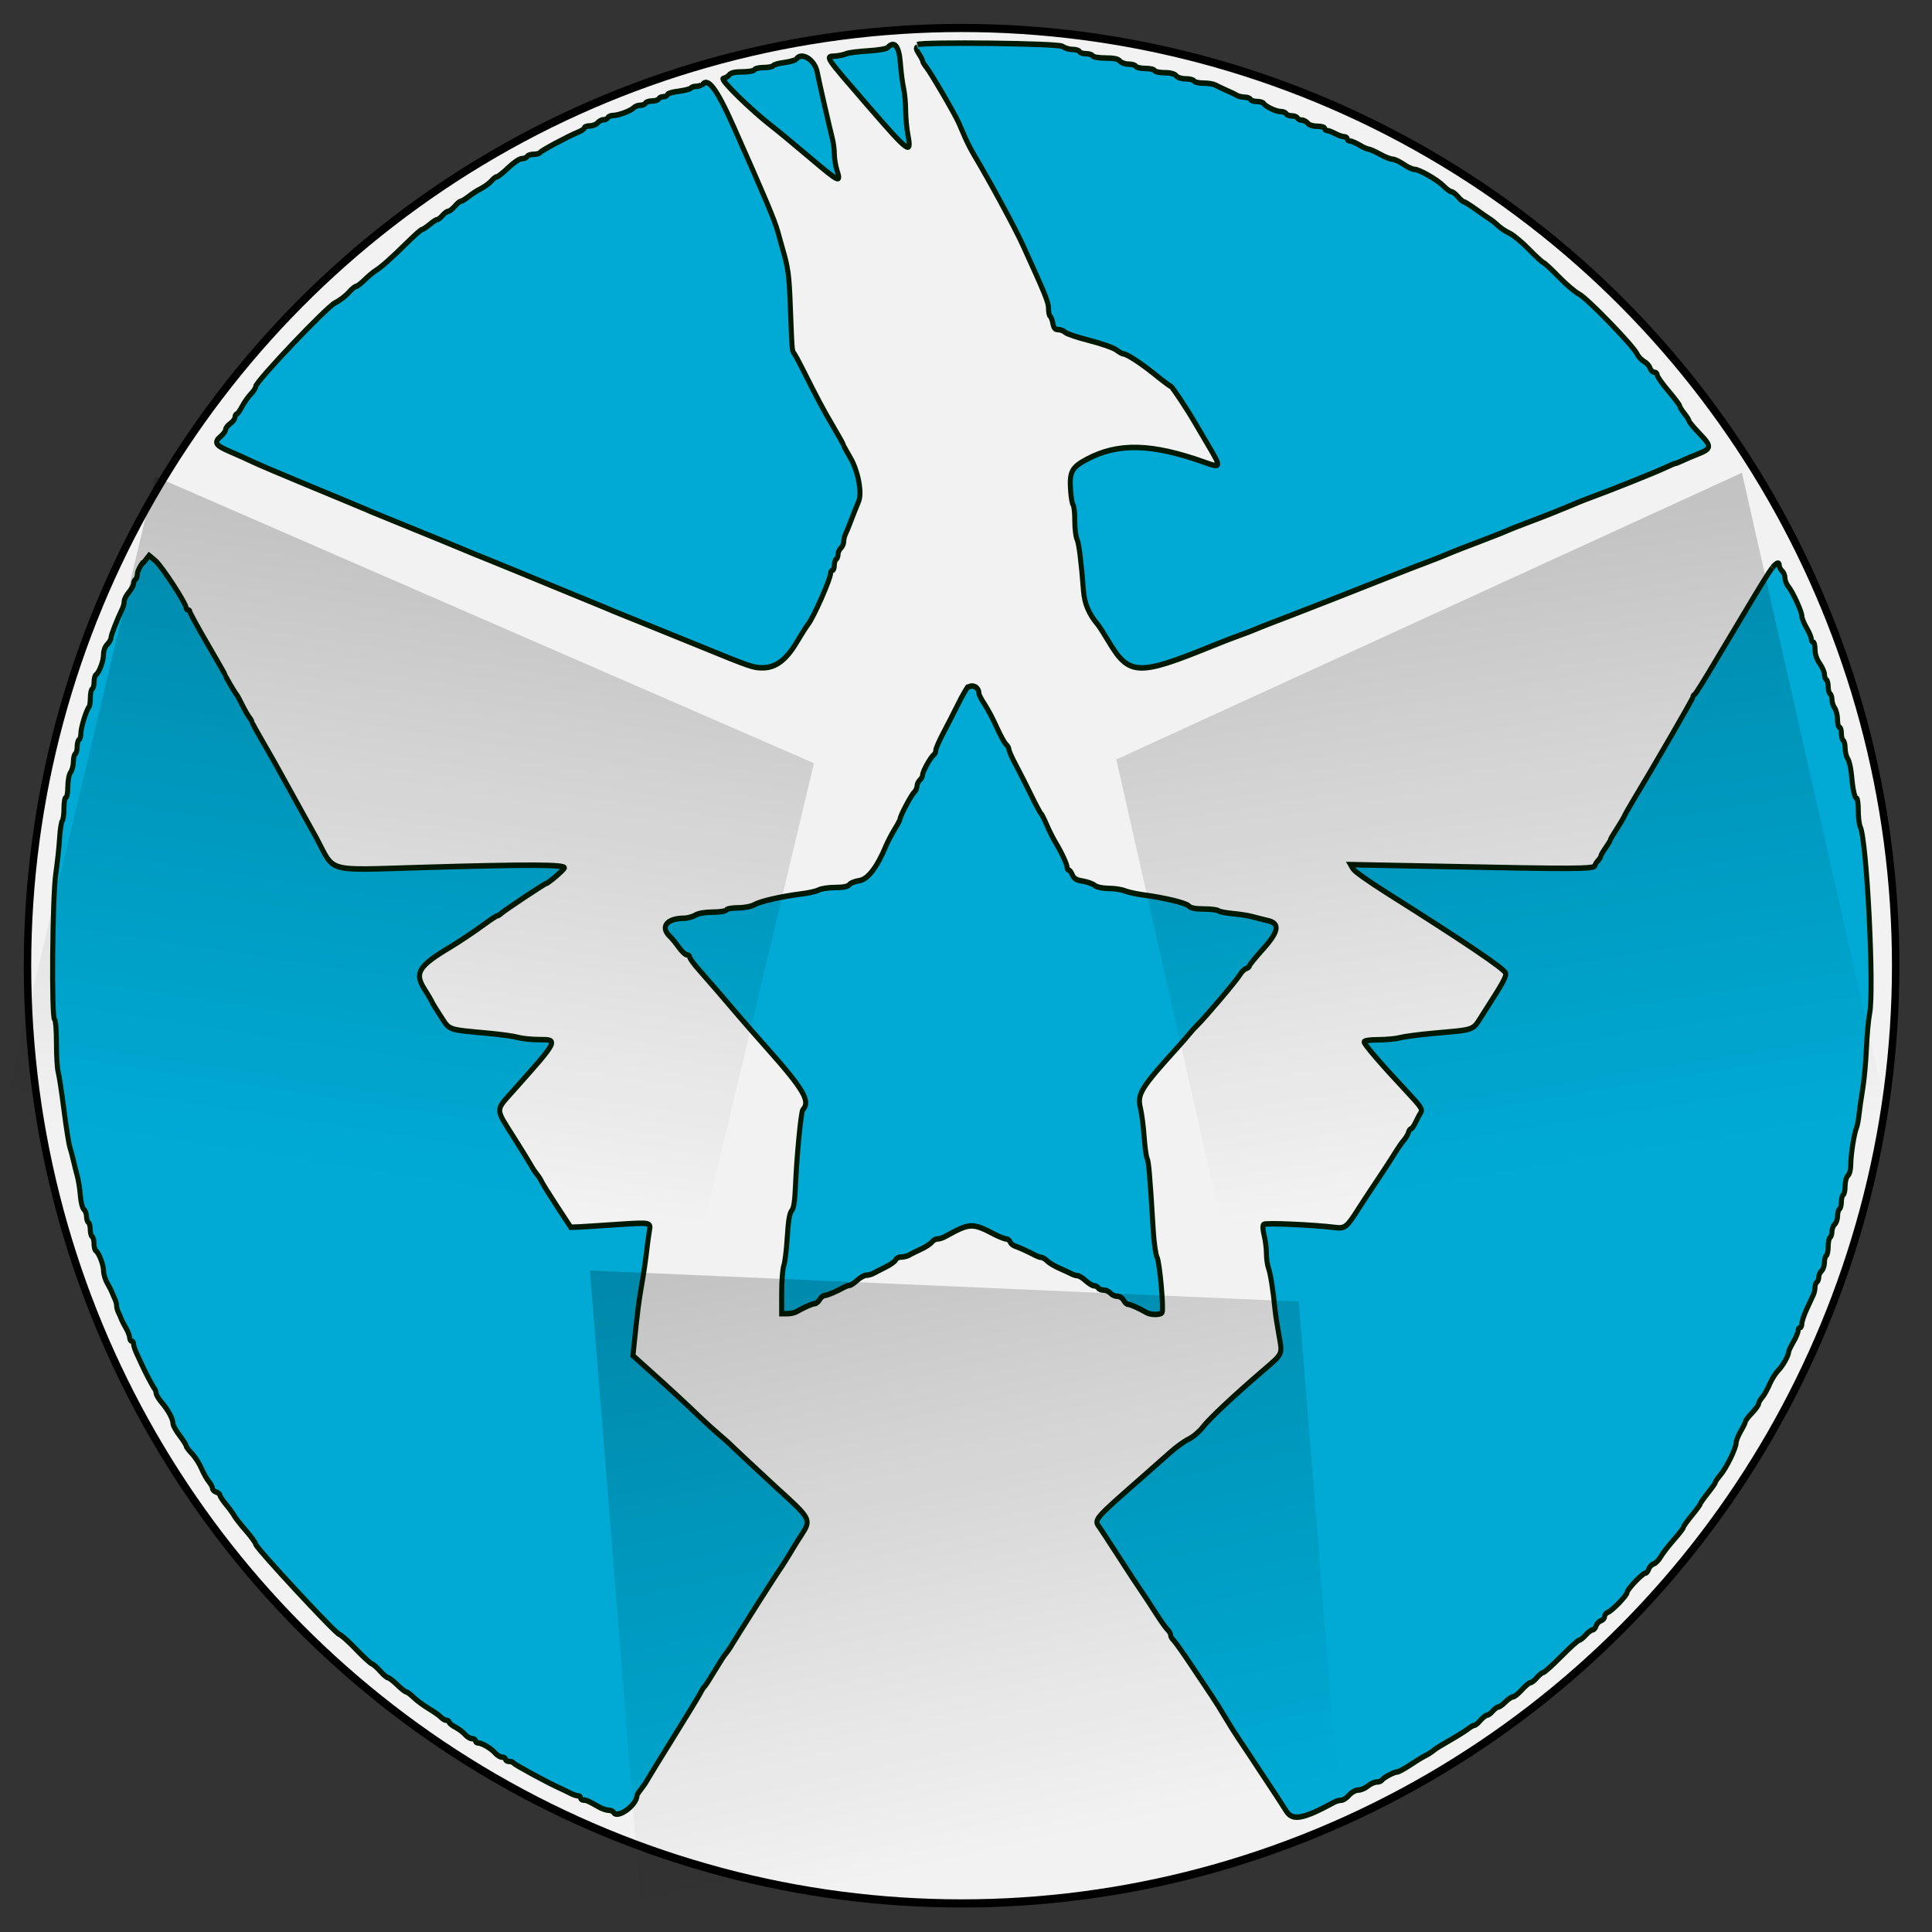 <?xml version="1.0" encoding="UTF-8" standalone="no"?>
<!-- Generator: Adobe Illustrator 10.0, SVG Export Plug-In . SVG Version: 3.0.0 Build 77)  -->

<svg
   ns2:viewOrigin="262 450"
   ns2:rulerOrigin="0 0"
   ns2:pageBounds="0 792 612 0"
   width="128"
   height="128"
   viewBox="0 0 128 128"
   overflow="visible"
   enable-background="new 0 0 87.041 108.445"
   xml:space="preserve"
   id="svg2"
   version="1.1"
   inkscape:version="1.2.2 (b0a8486541, 2022-12-01)"
   sodipodi:docname="emblem-debian.svg"
   style="overflow:visible"
   inkscape:export-filename="/tmp/emblem-debian.png"
   inkscape:export-xdpi="90"
   inkscape:export-ydpi="90"
   xmlns:inkscape="http://www.inkscape.org/namespaces/inkscape"
   xmlns:sodipodi="http://sodipodi.sourceforge.net/DTD/sodipodi-0.dtd"
   xmlns:xlink="http://www.w3.org/1999/xlink"
   xmlns="http://www.w3.org/2000/svg"
   xmlns:svg="http://www.w3.org/2000/svg"
   xmlns:rdf="http://www.w3.org/1999/02/22-rdf-syntax-ns#"
   xmlns:cc="http://creativecommons.org/ns#"
   xmlns:dc="http://purl.org/dc/elements/1.1/"
   xmlns:ns2="http://ns.adobe.com/AdobeIllustrator/10.0/"
   xmlns:ns3="http://ns.adobe.com/Variables/1.0/"
   xmlns:ns4="http://ns.adobe.com/SaveForWeb/1.0/"><rect x="0" y="0" width="128" height="128" fill="#333333" stroke="none"/><defs
     id="defs35"><linearGradient
       inkscape:collect="always"
       xlink:href="#f"
       id="linearGradient4209"
       gradientUnits="userSpaceOnUse"
       gradientTransform="matrix(6.334,6.461,-9.152,4.288,34.302,-287.601)"
       x1="6"
       y1="21"
       x2="15"
       y2="30" /><linearGradient
       id="f"
       gradientUnits="userSpaceOnUse"
       x1="6"
       x2="15"
       y1="21"
       y2="30"
       gradientTransform="matrix(0.513,0.53,-0.742,0.352,17.304,-0.844)"><stop
         offset="0"
         id="stop4003" /><stop
         offset="1"
         stop-opacity="0"
         id="stop4005" /></linearGradient><linearGradient
       inkscape:collect="always"
       xlink:href="#f"
       id="linearGradient4101"
       gradientUnits="userSpaceOnUse"
       gradientTransform="matrix(-6.016,6.461,8.693,4.288,-3.536,-288.162)"
       x1="6"
       y1="21"
       x2="15"
       y2="30" /><linearGradient
       id="linearGradient4097"
       gradientUnits="userSpaceOnUse"
       x1="6"
       x2="15"
       y1="21"
       y2="30"
       gradientTransform="matrix(8.154,3.999,-7.176,7.062,53.87,-211.537)"><stop
         offset="0"
         id="stop4003-6" /><stop
         offset="1"
         stop-opacity="0"
         id="stop4005-0" /></linearGradient></defs><sodipodi:namedview
     pagecolor="#ffffff"
     bordercolor="#666666"
     borderopacity="1"
     objecttolerance="10"
     gridtolerance="10"
     guidetolerance="10"
     inkscape:pageopacity="0"
     inkscape:pageshadow="2"
     inkscape:window-width="1360"
     inkscape:window-height="739"
     id="namedview33"
     showgrid="false"
     inkscape:zoom="2.1762184"
     inkscape:cx="77.42789"
     inkscape:cy="106.8367"
     inkscape:window-x="1366"
     inkscape:window-y="2"
     inkscape:window-maximized="1"
     inkscape:current-layer="svg2"
     inkscape:showpageshadow="2"
     inkscape:pagecheckerboard="0"
     inkscape:deskcolor="#d1d1d1" /><g
     id="g1190"
     transform="matrix(0.4,0,0,0.44,58.242,101.438)"><path
       d="M 18.204,-82.229 -129.881,-167.578"
       id="path4022"
       style="stroke-width:12.266" /><ellipse
       style="display:inline;mix-blend-mode:normal;fill:#f2f2f2;fill-opacity:1;stroke:#000000;stroke-width:1.232;stroke-miterlimit:4;stroke-dasharray:none;stroke-opacity:1;enable-background:new"
       id="path4518-5-7-8"
       cx="13.664"
       cy="-85.132"
       rx="154.715"
       ry="141.198" /><path
       id="path0-0-7"
       d="m 1.418,-223.37 c -0.186,0.184 -1.657,0.415 -3.265,0.493 -1.607,0.092 -3.203,0.276 -3.546,0.415 -0.34,0.138 -1.183,0.323 -1.867,0.369 -1.677,0.092 -1.955,-0.276 5.343,7.401 6.855,7.205 7.337,7.529 6.7,4.498 -0.205,-0.977 -0.378,-2.659 -0.382,-3.742 -0.002,-1.083 -0.159,-2.585 -0.345,-3.341 -0.186,-0.756 -0.429,-2.475 -0.537,-3.816 -0.205,-2.521 -0.99,-3.378 -2.102,-2.286 m 4.934,-0.092 c -0.289,0.092 -0.229,0.369 0.233,1.018 0.345,0.475 0.625,0.968 0.625,1.101 0,0.138 0.256,0.521 0.568,0.871 0.757,0.839 4.757,7.067 5.407,8.418 0.285,0.585 0.776,1.618 1.094,2.29 0.317,0.673 0.984,1.839 1.479,2.594 2.591,3.949 6.717,10.882 7.999,13.437 3.813,7.601 4.302,8.697 4.302,9.646 0,0.553 0.121,1.078 0.271,1.171 0.149,0.092 0.354,0.581 0.457,1.088 0.14,0.691 0.359,0.922 0.871,0.922 0.373,0 0.904,0.184 1.174,0.415 0.271,0.231 2.085,0.788 4.034,1.23 1.948,0.461 3.931,1.078 4.405,1.41 0.474,0.323 1.011,0.604 1.192,0.604 0.57,0 3.008,1.452 5.379,3.203 1.256,0.926 2.376,1.687 2.492,1.687 0.177,0 2.723,3.488 3.908,5.356 0.21,0.323 1.22,1.894 2.245,3.47 2.216,3.41 2.198,3.507 -0.518,2.627 -8.802,-2.853 -14.35,-2.986 -19.551,-0.475 -2.495,1.203 -2.904,1.899 -2.706,4.594 0.079,1.092 0.271,2.115 0.424,2.276 0.154,0.184 0.28,1.235 0.28,2.387 0,1.157 0.159,2.387 0.35,2.742 0.331,0.604 0.703,3.286 1.094,7.84 0.163,1.894 0.864,3.41 2.308,4.986 0.266,0.276 1.097,1.461 1.842,2.599 3.386,5.166 4.885,5.227 17.121,0.696 1.455,-0.539 3.485,-1.253 4.512,-1.585 1.028,-0.323 2.147,-0.724 2.49,-0.862 0.34,-0.138 1.603,-0.599 2.8,-1.018 1.199,-0.415 3.229,-1.129 4.512,-1.576 1.284,-0.461 3.804,-1.341 5.601,-1.986 1.797,-0.645 4.667,-1.673 6.379,-2.286 1.712,-0.613 3.812,-1.364 4.668,-1.673 0.855,-0.323 2.816,-0.995 4.357,-1.53 1.54,-0.53 3.081,-1.083 3.423,-1.226 0.34,-0.138 1.638,-0.617 2.878,-1.051 1.241,-0.415 3.271,-1.143 4.512,-1.576 1.241,-0.415 2.537,-0.908 2.878,-1.055 0.34,-0.138 1.813,-0.673 3.268,-1.166 2.846,-0.968 5.164,-1.806 8.557,-3.106 0.341,-0.138 1.042,-0.369 1.556,-0.548 3.781,-1.258 11.251,-3.977 12.833,-4.67 0.725,-0.323 1.404,-0.576 1.509,-0.576 0.103,0 0.631,-0.184 1.17,-0.415 0.539,-0.231 1.644,-0.668 2.454,-0.954 2.432,-0.871 2.474,-1.157 0.448,-3.083 -0.972,-0.922 -1.767,-1.788 -1.767,-1.917 0,-0.138 -0.35,-0.641 -0.777,-1.129 -0.429,-0.488 -0.778,-1.005 -0.778,-1.147 0,-0.138 -0.84,-1.157 -1.867,-2.258 -1.027,-1.097 -1.867,-2.184 -1.867,-2.415 0,-0.231 -0.215,-0.415 -0.477,-0.415 -0.261,0 -0.584,-0.276 -0.714,-0.627 -0.131,-0.369 -0.58,-0.797 -1,-1 -0.42,-0.231 -0.936,-0.714 -1.144,-1.129 -0.596,-1.189 -8.198,-8.328 -9.579,-8.996 -0.684,-0.323 -2.199,-1.498 -3.365,-2.594 -1.167,-1.097 -2.311,-2.06 -2.542,-2.143 -0.233,-0.092 -1.325,-0.995 -2.429,-2.028 -1.103,-1.032 -2.549,-2.12 -3.214,-2.419 -0.664,-0.276 -1.518,-0.811 -1.896,-1.147 -0.378,-0.323 -0.956,-0.756 -1.284,-0.94 -0.326,-0.184 -1.385,-0.853 -2.351,-1.484 -0.966,-0.631 -1.87,-1.147 -2.008,-1.147 -0.135,0 -0.58,-0.323 -0.982,-0.765 -0.401,-0.415 -0.895,-0.765 -1.097,-0.765 -0.201,0 -0.777,-0.369 -1.281,-0.839 -1.061,-0.972 -4.06,-2.53 -4.863,-2.525 -0.303,0.002 -1.105,-0.323 -1.783,-0.76 -0.678,-0.415 -1.492,-0.765 -1.808,-0.765 -0.317,0 -1.265,-0.323 -2.107,-0.76 -0.842,-0.415 -1.701,-0.765 -1.91,-0.765 -0.21,-4e-4 -0.878,-0.276 -1.487,-0.613 -0.61,-0.323 -1.314,-0.608 -1.565,-0.608 -0.252,0 -0.457,-0.138 -0.457,-0.323 0,-0.184 -0.247,-0.323 -0.544,-0.323 -0.298,-4.1e-4 -0.946,-0.231 -1.436,-0.461 -0.49,-0.231 -1.085,-0.461 -1.323,-0.461 -0.238,0 -0.429,-0.138 -0.429,-0.323 0,-0.184 -0.543,-0.323 -1.207,-0.323 -0.692,0 -1.372,-0.184 -1.594,-0.461 -0.215,-0.231 -0.641,-0.461 -0.953,-0.461 -0.312,0 -0.653,-0.138 -0.759,-0.323 -0.107,-0.184 -0.526,-0.323 -0.934,-0.323 -0.406,0 -0.827,-0.138 -0.934,-0.323 -0.107,-0.184 -0.513,-0.323 -0.904,-0.323 -0.77,0 -2.55,-0.774 -2.842,-1.24 -0.098,-0.138 -0.583,-0.276 -1.077,-0.276 -0.494,0 -0.983,-0.138 -1.089,-0.323 -0.107,-0.184 -0.536,-0.323 -0.956,-0.323 -0.42,0 -1.007,-0.138 -1.305,-0.276 -0.298,-0.184 -1.101,-0.516 -1.785,-0.788 -0.684,-0.276 -1.487,-0.627 -1.784,-0.779 -0.298,-0.138 -1.164,-0.276 -1.926,-0.276 -0.763,0 -1.473,-0.138 -1.579,-0.323 -0.107,-0.184 -0.727,-0.323 -1.38,-0.323 -0.677,0 -1.355,-0.184 -1.576,-0.461 -0.247,-0.276 -0.934,-0.461 -1.886,-0.461 -0.825,0 -1.586,-0.138 -1.692,-0.323 -0.107,-0.184 -0.806,-0.323 -1.555,-0.323 -0.75,0 -1.451,-0.138 -1.556,-0.323 -0.107,-0.184 -0.657,-0.323 -1.225,-0.323 -0.568,0 -1.207,-0.231 -1.42,-0.461 -0.271,-0.323 -0.986,-0.461 -2.353,-0.461 -1.081,0 -2.052,-0.138 -2.158,-0.323 -0.107,-0.184 -0.596,-0.323 -1.09,-0.323 -0.493,0 -0.983,-0.138 -1.089,-0.323 -0.107,-0.184 -0.648,-0.323 -1.203,-0.323 -0.556,0 -1.284,-0.231 -1.616,-0.461 -0.595,-0.461 -22.951,-0.687 -24.022,-0.276 m -20.133,2.217 c -0.098,0.138 -0.949,0.369 -1.889,0.493 -0.941,0.092 -1.787,0.323 -1.88,0.479 -0.093,0.138 -0.784,0.276 -1.534,0.276 -0.75,0 -1.451,0.138 -1.556,0.323 -0.107,0.184 -1.007,0.323 -2.003,0.323 -1.196,0 -1.937,0.138 -2.182,0.461 -0.205,0.231 -0.652,0.484 -0.995,0.535 -0.639,0.092 4.677,4.823 8.179,7.272 0.841,0.585 3.62,2.677 6.177,4.647 4.879,3.756 5.19,3.889 4.491,1.917 -0.238,-0.673 -0.434,-1.756 -0.438,-2.405 -0.002,-0.65 -0.14,-1.682 -0.308,-2.29 -0.659,-2.41 -2.265,-8.816 -2.528,-10.081 -0.406,-1.945 -2.722,-3.18 -3.535,-1.885 m -15.573,3.687 c -0.107,0.184 -0.526,0.323 -0.934,0.323 -0.406,0 -0.815,0.138 -0.906,0.276 -0.093,0.138 -0.972,0.323 -1.958,0.461 -0.986,0.092 -1.842,0.323 -1.902,0.502 -0.061,0.184 -0.368,0.323 -0.687,0.323 -0.317,0 -0.665,0.138 -0.771,0.323 -0.107,0.184 -0.596,0.323 -1.09,0.323 -0.493,0 -0.983,0.138 -1.089,0.323 -0.107,0.184 -0.506,0.323 -0.89,0.323 -0.382,0 -0.861,0.184 -1.061,0.369 -0.466,0.461 -2.514,1.161 -3.399,1.166 -0.373,0.002 -0.768,0.138 -0.874,0.323 -0.107,0.184 -0.448,0.323 -0.759,0.323 -0.312,0 -0.74,0.231 -0.953,0.461 -0.215,0.231 -0.791,0.461 -1.284,0.461 -0.492,0 -0.895,0.138 -0.895,0.276 0,0.138 -0.457,0.461 -1.012,0.654 -1.837,0.696 -6.138,2.788 -6.317,3.074 -0.098,0.138 -0.58,0.276 -1.074,0.276 -0.493,0 -0.983,0.138 -1.089,0.323 -0.107,0.184 -0.5,0.323 -0.874,0.323 -0.373,0.002 -1.382,0.618 -2.238,1.364 -0.856,0.751 -1.71,1.369 -1.897,1.373 -0.187,0.002 -0.6,0.276 -0.916,0.631 -0.317,0.323 -1.075,0.848 -1.682,1.129 -0.608,0.276 -1.539,0.82 -2.069,1.207 -0.53,0.369 -1.101,0.705 -1.268,0.705 -0.168,0 -0.634,0.323 -1.036,0.765 -0.401,0.415 -0.895,0.765 -1.095,0.765 -0.201,0 -0.618,0.276 -0.927,0.608 -0.308,0.323 -0.691,0.613 -0.847,0.613 -0.154,0 -0.743,0.323 -1.304,0.765 -0.562,0.415 -1.135,0.765 -1.276,0.765 -0.14,0 -1.139,0.793 -2.217,1.756 -2.807,2.516 -4.513,3.899 -5.392,4.387 -0.42,0.231 -1.262,0.871 -1.867,1.415 -0.605,0.544 -1.25,0.991 -1.431,0.995 -0.182,0.002 -0.742,0.415 -1.245,0.945 -0.503,0.516 -1.509,1.207 -2.237,1.535 -1.423,0.641 -13.147,11.872 -13.147,12.597 0,0.231 -0.359,0.728 -0.801,1.134 -0.438,0.415 -1.097,1.253 -1.457,1.885 -0.364,0.631 -0.771,1.147 -0.912,1.147 -0.14,0 -0.252,0.23 -0.252,0.461 0,0.231 -0.35,0.677 -0.778,0.949 -0.429,0.276 -0.778,0.677 -0.778,0.899 0,0.231 -0.35,0.668 -0.778,1 -1.219,0.94 -0.949,1.359 1.479,2.304 1.24,0.479 2.955,1.184 3.811,1.558 0.855,0.369 4.566,1.816 8.246,3.194 3.679,1.382 6.97,2.622 7.312,2.756 0.34,0.138 1.252,0.484 2.023,0.774 0.77,0.276 1.68,0.641 2.023,0.779 0.341,0.138 3.283,1.226 6.535,2.429 3.252,1.198 6.752,2.502 7.779,2.899 1.028,0.415 3.618,1.359 5.758,2.143 2.139,0.783 4.169,1.539 4.512,1.677 0.34,0.138 3.283,1.24 6.535,2.447 3.252,1.207 6.752,2.516 7.78,2.908 1.027,0.415 3.547,1.327 5.601,2.078 2.053,0.751 6.324,2.323 9.49,3.502 8.91,3.313 9.264,3.424 10.843,3.424 2.16,0 3.92,-1.198 5.638,-3.843 0.755,-1.161 1.612,-2.387 1.903,-2.723 0.909,-1.046 3.709,-6.815 3.709,-7.643 0,-0.231 0.14,-0.461 0.312,-0.461 0.173,0 0.312,-0.323 0.312,-0.747 0,-0.415 0.14,-0.83 0.312,-0.935 0.173,-0.092 0.312,-0.461 0.312,-0.747 0,-0.323 0.21,-0.723 0.467,-0.935 0.256,-0.231 0.467,-0.641 0.467,-0.959 0,-0.323 0.121,-0.816 0.275,-1.106 0.149,-0.276 0.452,-0.945 0.666,-1.447 0.215,-0.502 0.567,-1.327 0.782,-1.829 0.215,-0.502 0.552,-1.267 0.751,-1.691 0.598,-1.286 -0.107,-4.616 -1.396,-6.593 -0.593,-0.908 -1.078,-1.728 -1.078,-1.811 0,-0.092 -0.817,-1.424 -1.816,-2.972 -1.663,-2.576 -2.443,-3.912 -5.125,-8.769 -0.511,-0.926 -1.079,-1.866 -1.263,-2.097 -0.368,-0.461 -0.35,-0.276 -0.645,-7.218 -0.196,-4.642 -0.354,-5.701 -1.273,-8.551 -0.215,-0.673 -0.576,-1.839 -0.798,-2.594 -0.481,-1.636 -2.109,-5.152 -7.353,-15.881 -2.832,-5.793 -4.322,-7.536 -5.221,-6.108 M -121.865,-145.931 c -0.535,0.618 -0.978,1.419 -0.984,1.788 -0.002,0.369 -0.149,0.751 -0.322,0.857 -0.173,0.092 -0.312,0.415 -0.312,0.645 0,0.231 -0.35,0.825 -0.777,1.276 -0.429,0.461 -0.778,1.069 -0.778,1.364 0,0.276 -0.126,0.779 -0.285,1.074 -0.861,1.608 -1.894,4.009 -1.894,4.406 0,0.231 -0.28,0.705 -0.623,1.009 -0.373,0.323 -0.622,0.94 -0.622,1.525 0,0.982 -0.724,2.737 -1.264,3.064 -0.159,0.092 -0.294,0.576 -0.294,1.055 0,0.484 -0.14,0.968 -0.312,1.069 -0.173,0.092 -0.312,0.71 -0.312,1.341 0,0.636 -0.098,1.253 -0.224,1.373 -0.42,0.415 -1.334,3.092 -1.334,3.912 0,0.461 -0.14,0.908 -0.312,1.009 -0.173,0.092 -0.312,0.585 -0.312,1.069 0,0.484 -0.14,0.968 -0.312,1.069 -0.173,0.092 -0.312,0.636 -0.312,1.18 0,0.544 -0.205,1.258 -0.457,1.585 -0.261,0.323 -0.462,1.272 -0.467,2.198 -0.002,0.88 -0.149,1.604 -0.322,1.604 -0.173,0 -0.313,0.728 -0.313,1.617 0,0.889 -0.131,1.747 -0.289,1.908 -0.159,0.184 -0.354,1.323 -0.434,2.581 -0.079,1.263 -0.364,3.664 -0.63,5.345 -0.571,3.604 -0.738,21.665 -0.205,21.988 0.177,0.092 0.312,1.65 0.312,3.585 0,1.866 0.131,3.82 0.289,4.332 0.159,0.516 0.588,3.069 0.953,5.671 0.364,2.604 0.806,5.146 0.985,5.65 0.177,0.502 0.438,1.396 0.583,1.986 0.145,0.59 0.429,1.618 0.632,2.29 0.205,0.673 0.438,2.005 0.514,2.963 0.079,0.972 0.336,1.899 0.582,2.101 0.242,0.184 0.438,0.677 0.438,1.065 0,0.369 0.14,0.793 0.312,0.899 0.173,0.092 0.312,0.585 0.312,1.069 0,0.484 0.14,0.968 0.312,1.069 0.173,0.092 0.312,0.585 0.312,1.069 0,0.484 0.131,0.958 0.294,1.055 0.521,0.323 1.264,2.069 1.287,3.037 0.009,0.521 0.289,1.359 0.619,1.862 0.326,0.502 0.678,1.124 0.778,1.373 0.098,0.231 0.312,0.696 0.47,0.991 0.159,0.276 0.289,0.742 0.289,0.995 0,0.276 0.131,0.705 0.289,0.995 0.159,0.276 0.368,0.737 0.47,0.991 0.098,0.23 0.448,0.871 0.777,1.373 0.327,0.502 0.607,1.157 0.619,1.452 0.009,0.276 0.163,0.535 0.336,0.535 0.173,0 0.312,0.184 0.312,0.415 0,0.231 0.233,0.894 0.52,1.452 0.285,0.558 0.653,1.281 0.814,1.604 0.64,1.281 1.87,3.401 2.128,3.673 0.149,0.184 0.275,0.475 0.275,0.696 0,0.231 0.438,0.876 0.971,1.452 1.094,1.18 1.829,2.442 1.829,3.138 0,0.276 0.49,1.055 1.09,1.774 0.599,0.719 1.089,1.424 1.089,1.576 0,0.138 0.434,0.677 0.958,1.17 0.527,0.493 1.24,1.502 1.583,2.235 0.345,0.737 0.892,1.622 1.22,1.968 0.327,0.369 0.595,0.797 0.595,1.009 0,0.231 0.28,0.465 0.623,0.576 0.34,0.092 0.622,0.323 0.622,0.479 0,0.138 0.468,0.802 1.041,1.429 0.573,0.631 1.168,1.373 1.322,1.654 0.154,0.276 1.017,1.277 1.916,2.217 0.898,0.935 1.633,1.866 1.633,2.06 0,0.502 13.093,13.342 13.848,13.581 0.34,0.092 1.577,1.106 2.744,2.217 1.167,1.111 2.358,2.106 2.645,2.217 0.289,0.092 0.934,0.627 1.437,1.147 0.503,0.521 1.063,0.949 1.245,0.954 0.182,0 0.871,0.484 1.532,1.069 0.66,0.585 1.327,1.06 1.481,1.06 0.154,0 0.711,0.369 1.237,0.839 0.527,0.461 1.659,1.221 2.517,1.687 0.858,0.465 1.765,1.051 2.018,1.3 0.252,0.231 0.658,0.461 0.903,0.461 0.243,0 0.443,0.138 0.443,0.276 0,0.138 0.462,0.484 1.028,0.751 0.565,0.276 1.287,0.76 1.604,1.106 0.317,0.323 0.834,0.622 1.15,0.622 0.317,0 0.574,0.138 0.574,0.323 0,0.184 0.191,0.323 0.42,0.323 0.645,0 2.217,0.843 2.846,1.525 0.312,0.323 0.824,0.613 1.14,0.613 0.317,0 0.574,0.138 0.574,0.323 0,0.184 0.271,0.323 0.604,0.323 0.331,0 0.681,0.138 0.777,0.276 0.159,0.23 5.901,3.074 7.644,3.756 0.429,0.184 1.174,0.498 1.659,0.733 0.485,0.231 1.079,0.415 1.322,0.415 0.243,0 0.443,0.138 0.443,0.323 0,0.184 0.215,0.323 0.471,0.323 0.474,0 0.731,0.092 2.533,1.023 0.54,0.276 1.267,0.502 1.616,0.502 0.35,0 0.72,0.138 0.826,0.323 0.646,1.028 3.89,-1.115 3.89,-2.567 0,-0.092 0.298,-0.512 0.661,-0.926 0.364,-0.415 0.819,-1.018 1.012,-1.35 0.191,-0.323 2.168,-3.263 4.391,-6.508 2.223,-3.244 4.227,-6.244 4.452,-6.66 0.229,-0.415 0.518,-0.825 0.649,-0.917 0.131,-0.092 0.867,-1.124 1.637,-2.3 0.77,-1.175 1.6,-2.35 1.845,-2.608 0.247,-0.276 0.585,-0.687 0.757,-0.949 1.066,-1.631 7.795,-11.26 8.202,-11.738 0.271,-0.323 1.733,-2.447 2.378,-3.456 0.173,-0.276 0.752,-1.106 1.292,-1.862 1.601,-2.244 1.535,-2.355 -4.119,-7.007 -1.366,-1.124 -7.73,-6.534 -7.908,-6.723 -0.084,-0.092 -0.856,-0.705 -1.712,-1.369 -0.856,-0.664 -2.267,-1.829 -3.137,-2.594 -2.172,-1.912 -4.735,-4.069 -8.171,-6.871 l -2.905,-2.369 0.177,-1.576 c 0.525,-4.692 0.806,-6.709 1.265,-9.057 0.28,-1.429 0.637,-3.627 0.795,-4.886 0.159,-1.258 0.373,-2.723 0.483,-3.249 0.266,-1.313 0.294,-1.309 -5.31,-0.977 -2.738,0.184 -5.594,0.323 -6.346,0.369 l -1.368,0.046 -2.309,-3.207 c -1.27,-1.765 -2.396,-3.406 -2.502,-3.654 -0.107,-0.23 -0.466,-0.751 -0.797,-1.129 -0.331,-0.369 -0.761,-0.963 -0.953,-1.304 -0.191,-0.323 -1.512,-2.29 -2.933,-4.327 -3.025,-4.341 -3.022,-3.885 -0.061,-6.907 7.566,-7.713 7.574,-7.727 4.335,-7.727 -1.208,0 -2.783,-0.138 -3.5,-0.323 -0.718,-0.184 -2.915,-0.461 -4.884,-0.622 -6.963,-0.599 -6.37,-0.415 -7.899,-2.53 -0.744,-1.032 -1.407,-2.014 -1.472,-2.184 -0.065,-0.184 -0.657,-1.083 -1.315,-2.037 -1.617,-2.346 -0.876,-3.415 4.308,-6.226 1.478,-0.802 4.176,-2.447 5.806,-3.539 0.969,-0.645 1.868,-1.18 1.998,-1.18 0.131,0 0.457,-0.184 0.729,-0.415 0.49,-0.415 7.156,-4.456 7.38,-4.456 0.289,0 2.782,-1.917 3.006,-2.313 0.317,-0.553 -5.795,-0.581 -23.789,-0.092 -15.888,0.415 -14.178,0.853 -17.225,-4.373 -0.173,-0.276 -1.638,-2.7 -3.26,-5.347 -1.622,-2.645 -3.106,-5.086 -3.297,-5.423 -0.191,-0.323 -1.209,-1.959 -2.263,-3.608 -1.054,-1.65 -1.916,-3.078 -1.916,-3.184 0,-0.092 -0.191,-0.415 -0.42,-0.668 -0.233,-0.276 -0.757,-1.101 -1.167,-1.857 -0.41,-0.756 -0.818,-1.442 -0.905,-1.525 -0.256,-0.231 -1.864,-2.723 -1.864,-2.871 0,-0.092 -1.33,-2.212 -2.956,-4.747 -1.626,-2.535 -2.957,-4.745 -2.957,-4.909 0,-0.184 -0.14,-0.276 -0.313,-0.276 -0.173,0 -0.312,-0.138 -0.312,-0.323 0,-0.65 -4.024,-6.259 -5.061,-7.054 l -1.063,-0.816 -0.973,1.12 m 269.83,0.737 c -0.542,0.59 -1.798,2.438 -5.555,8.169 -0.387,0.59 -1.101,1.677 -1.589,2.415 -0.488,0.742 -1.099,1.668 -1.355,2.06 -3.013,4.617 -4.221,6.381 -4.424,6.466 -0.135,0.046 -0.243,0.231 -0.243,0.369 0,0.231 -6.198,9.982 -10.033,15.776 -0.641,0.968 -1.257,1.968 -1.37,2.217 -0.112,0.231 -0.674,1.111 -1.247,1.908 -0.573,0.797 -1.042,1.53 -1.042,1.627 0,0.092 -0.35,0.622 -0.778,1.175 -0.429,0.548 -0.778,1.101 -0.778,1.221 0,0.138 -0.196,0.415 -0.438,0.654 -0.243,0.23 -0.499,0.604 -0.571,0.82 -0.163,0.475 -3.516,0.493 -24.928,0.092 l -15.513,-0.276 0.406,0.636 c 0.224,0.369 2.722,1.963 5.555,3.59 12.929,7.411 19.535,11.466 19.714,12.102 0.154,0.539 -0.364,1.387 -3.811,6.258 -1.759,2.484 -0.958,2.217 -8.42,2.834 -2.139,0.184 -4.477,0.461 -5.194,0.627 -0.718,0.184 -2.363,0.323 -3.656,0.323 -1.511,0 -2.351,0.138 -2.351,0.323 0,0.369 2.848,3.369 7.141,7.538 2.237,2.175 2.575,2.631 2.265,3.064 -0.201,0.276 -0.594,0.959 -0.875,1.502 -0.28,0.544 -0.625,0.991 -0.765,0.991 -0.14,0 -0.336,0.231 -0.434,0.558 -0.098,0.323 -0.443,0.829 -0.761,1.171 -0.322,0.323 -0.948,1.152 -1.395,1.811 -0.448,0.659 -1.166,1.677 -1.595,2.267 -0.429,0.59 -1.129,1.548 -1.556,2.138 -0.424,0.59 -1.091,1.498 -1.477,2.018 -0.387,0.525 -0.977,1.35 -1.314,1.834 -2.116,3.046 -2.368,3.235 -4.049,3.051 -3.806,-0.415 -11.539,-0.719 -11.816,-0.461 -0.191,0.184 -0.159,0.779 0.079,1.654 0.205,0.756 0.373,1.986 0.373,2.728 0,0.742 0.154,1.737 0.345,2.212 0.331,0.825 0.758,3.276 1.075,6.204 0.084,0.756 0.378,2.502 0.655,3.885 0.595,2.954 0.72,2.705 -2.7,5.375 -4.782,3.737 -8.899,7.25 -9.897,8.445 -0.567,0.677 -1.627,1.502 -2.358,1.825 -0.731,0.323 -2.089,1.212 -3.017,1.972 -0.927,0.756 -3.087,2.493 -4.799,3.857 -7.955,6.343 -7.916,6.301 -6.932,7.475 0.14,0.184 1.268,1.733 2.505,3.475 2.68,3.779 3.335,4.685 4.546,6.297 0.506,0.673 1.555,2.129 2.331,3.235 0.778,1.106 1.63,2.189 1.894,2.406 0.261,0.23 0.479,0.562 0.479,0.774 0,0.231 0.215,0.558 0.472,0.77 0.261,0.231 1.626,1.963 3.034,3.894 1.409,1.931 2.935,4.005 3.393,4.615 0.457,0.608 1.413,2 2.124,3.092 0.712,1.092 1.708,2.535 2.214,3.207 0.506,0.673 1.264,1.7 1.686,2.29 0.42,0.59 1.118,1.548 1.546,2.138 0.429,0.59 1.13,1.553 1.556,2.138 0.424,0.59 1.126,1.548 1.556,2.138 0.429,0.59 1.132,1.585 1.56,2.212 1.05,1.539 2.793,1.249 8.004,-1.336 0.298,-0.138 0.798,-0.276 1.113,-0.276 0.312,0 0.901,-0.323 1.303,-0.765 0.406,-0.415 1.087,-0.77 1.533,-0.77 0.438,0 1.151,-0.276 1.579,-0.604 0.429,-0.323 1.084,-0.604 1.46,-0.604 0.373,0 0.763,-0.138 0.862,-0.276 0.233,-0.369 2.013,-1.24 2.543,-1.24 0.229,0 1.151,-0.461 2.052,-1 0.903,-0.553 2.06,-1.198 2.574,-1.438 0.513,-0.23 1.144,-0.604 1.4,-0.806 0.256,-0.23 1.447,-0.88 2.645,-1.502 1.199,-0.622 2.55,-1.387 3.004,-1.705 0.452,-0.323 0.955,-0.576 1.113,-0.576 0.159,0 0.615,-0.323 1.017,-0.765 0.401,-0.415 0.895,-0.765 1.096,-0.765 0.201,0 0.618,-0.276 0.927,-0.613 0.308,-0.323 0.718,-0.608 0.907,-0.608 0.191,0 0.722,-0.323 1.184,-0.765 0.462,-0.415 1.027,-0.765 1.258,-0.765 0.229,0 0.894,-0.479 1.475,-1.069 0.58,-0.59 1.214,-1.069 1.407,-1.069 0.191,0 0.681,-0.323 1.082,-0.765 0.401,-0.415 0.882,-0.77 1.066,-0.774 0.182,-0.007 1.525,-1.101 2.98,-2.438 1.455,-1.336 2.795,-2.433 2.98,-2.433 0.182,0 0.663,-0.369 1.065,-0.77 0.401,-0.415 0.908,-0.765 1.122,-0.765 0.215,0 0.479,-0.276 0.584,-0.594 0.107,-0.323 0.466,-0.677 0.799,-0.783 0.331,-0.092 0.606,-0.369 0.606,-0.636 0,-0.23 0.247,-0.53 0.545,-0.631 0.713,-0.23 3.19,-2.576 3.19,-3 0,-0.461 2.568,-2.903 3.024,-2.903 0.196,0 0.443,-0.276 0.549,-0.594 0.107,-0.323 0.475,-0.682 0.82,-0.793 0.345,-0.092 0.878,-0.599 1.183,-1.092 0.308,-0.493 1.276,-1.636 2.156,-2.544 0.882,-0.903 1.603,-1.76 1.605,-1.899 0,-0.138 0.628,-0.94 1.392,-1.783 0.764,-0.839 1.393,-1.622 1.397,-1.737 0.006,-0.092 0.569,-0.848 1.253,-1.622 0.685,-0.779 1.246,-1.507 1.247,-1.622 0,-0.138 0.387,-0.627 0.855,-1.129 0.997,-1.074 2.578,-4.032 2.571,-4.814 0,-0.276 0.345,-1.083 0.773,-1.751 0.429,-0.664 0.778,-1.323 0.778,-1.461 0,-0.138 0.49,-0.719 1.089,-1.286 0.6,-0.571 1.09,-1.189 1.09,-1.373 0,-0.184 0.266,-0.622 0.595,-0.968 0.327,-0.323 0.875,-1.23 1.218,-1.968 0.34,-0.737 0.988,-1.673 1.436,-2.088 0.781,-0.719 1.73,-2.263 1.73,-2.816 0,-0.138 0.35,-0.807 0.778,-1.475 0.429,-0.664 0.778,-1.419 0.778,-1.673 0,-0.276 0.14,-0.465 0.312,-0.465 0.173,0 0.312,-0.276 0.312,-0.613 0,-0.323 0.368,-1.332 0.819,-2.212 0.452,-0.88 0.941,-1.839 1.09,-2.134 0.149,-0.276 0.27,-0.797 0.27,-1.129 0,-0.323 0.14,-0.682 0.312,-0.788 0.173,-0.092 0.313,-0.461 0.313,-0.747 0,-0.323 0.21,-0.728 0.467,-0.935 0.257,-0.231 0.467,-0.765 0.467,-1.24 0,-0.47 0.14,-0.945 0.312,-1.046 0.173,-0.092 0.312,-0.724 0.312,-1.373 0,-0.65 0.14,-1.272 0.312,-1.373 0.173,-0.092 0.312,-0.507 0.312,-0.899 0,-0.369 0.21,-0.88 0.467,-1.088 0.257,-0.231 0.467,-0.77 0.467,-1.24 0,-0.475 0.14,-0.945 0.312,-1.051 0.173,-0.092 0.312,-0.585 0.312,-1.069 0,-0.484 0.14,-0.963 0.312,-1.069 0.173,-0.092 0.312,-0.714 0.312,-1.355 0,-0.664 0.201,-1.327 0.467,-1.548 0.28,-0.231 0.467,-0.899 0.467,-1.668 0,-1.442 0.537,-4.581 0.945,-5.511 0.145,-0.323 0.336,-1.23 0.42,-1.986 0.084,-0.756 0.354,-2.475 0.603,-3.816 0.247,-1.346 0.528,-4.092 0.621,-6.109 0.093,-2.014 0.331,-4.392 0.53,-5.278 0.783,-3.502 -0.462,-26.146 -1.548,-28.137 -0.177,-0.323 -0.326,-1.429 -0.326,-2.452 0,-1.018 -0.121,-1.853 -0.275,-1.853 -0.327,0 -0.642,-1.332 -0.87,-3.659 -0.093,-0.922 -0.359,-1.945 -0.599,-2.281 -0.238,-0.323 -0.434,-1.051 -0.434,-1.59 0,-0.539 -0.14,-1.069 -0.312,-1.17 -0.173,-0.092 -0.312,-0.594 -0.312,-1.088 0,-0.493 -0.14,-0.899 -0.312,-0.899 -0.173,0 -0.317,-0.516 -0.322,-1.147 -0.008,-0.631 -0.215,-1.41 -0.467,-1.737 -0.252,-0.323 -0.457,-0.903 -0.457,-1.281 0,-0.369 -0.14,-0.774 -0.312,-0.876 -0.173,-0.092 -0.312,-0.585 -0.312,-1.069 0,-0.484 -0.14,-0.968 -0.312,-1.069 -0.173,-0.092 -0.312,-0.465 -0.312,-0.802 0,-0.323 -0.35,-1.064 -0.778,-1.613 -0.502,-0.645 -0.778,-1.396 -0.778,-2.12 0,-0.613 -0.14,-1.115 -0.312,-1.115 -0.173,0 -0.312,-0.23 -0.312,-0.465 0,-0.276 -0.35,-1.009 -0.778,-1.677 -0.429,-0.664 -0.776,-1.452 -0.773,-1.747 0.008,-0.659 -1.508,-3.664 -2.261,-4.488 -0.298,-0.323 -0.544,-0.894 -0.544,-1.267 0,-0.369 -0.21,-0.839 -0.467,-1.046 -0.257,-0.231 -0.467,-0.571 -0.467,-0.802 0,-0.613 -0.424,-0.516 -1.146,0.276 m -133.171,17.871 c -0.196,0.138 -0.966,1.336 -1.712,2.7 -0.745,1.359 -1.88,3.378 -2.522,4.479 -0.641,1.101 -1.167,2.212 -1.167,2.47 0,0.276 -0.145,0.553 -0.322,0.664 -0.484,0.276 -1.854,2.511 -1.854,3.005 0,0.231 -0.21,0.599 -0.467,0.806 -0.256,0.23 -0.467,0.622 -0.467,0.917 0,0.276 -0.21,0.705 -0.462,0.912 -0.472,0.369 -2.339,3.59 -2.339,4.014 0,0.138 -0.401,0.825 -0.892,1.548 -0.49,0.724 -1.144,1.862 -1.454,2.535 -1.486,3.226 -2.986,5.008 -4.394,5.215 -0.732,0.092 -1.492,0.369 -1.69,0.622 -0.238,0.276 -1.032,0.415 -2.365,0.415 -1.103,0 -2.311,0.184 -2.685,0.369 -0.373,0.184 -1.66,0.465 -2.858,0.594 -3.223,0.369 -6.719,1.074 -7.78,1.618 -0.526,0.276 -1.706,0.479 -2.705,0.479 -0.974,0 -1.857,0.138 -1.963,0.323 -0.107,0.184 -1.13,0.323 -2.275,0.323 -1.215,0.007 -2.406,0.184 -2.86,0.461 -0.429,0.231 -1.283,0.461 -1.899,0.461 -2.802,0.022 -3.925,1.286 -2.381,2.664 0.387,0.323 1.091,1.124 1.569,1.733 0.478,0.608 1.073,1.111 1.322,1.111 0.247,0 0.452,0.138 0.452,0.323 0,0.184 0.665,1.028 1.478,1.866 2.03,2.088 4.267,4.442 6.301,6.631 0.942,1.014 3.096,3.249 4.786,4.975 6.322,6.444 7.493,8.249 6.183,9.52 -0.298,0.276 -1.007,6.942 -1.21,11.326 -0.112,2.465 -0.285,3.502 -0.645,3.889 -0.35,0.369 -0.556,1.521 -0.721,3.972 -0.126,1.894 -0.387,3.825 -0.577,4.3 -0.191,0.47 -0.35,2.295 -0.35,4.046 v 3.184 h 0.938 c 0.515,0 1.181,-0.138 1.478,-0.276 1.25,-0.664 2.687,-1.24 3.075,-1.24 0.229,0 0.591,-0.276 0.805,-0.613 0.215,-0.323 0.578,-0.608 0.811,-0.608 0.401,0 2.065,-0.641 3.236,-1.249 0.298,-0.138 0.697,-0.277 0.888,-0.277 0.191,0 0.765,-0.323 1.273,-0.765 0.508,-0.415 1.195,-0.765 1.527,-0.765 0.331,0 0.846,-0.138 1.144,-0.276 0.298,-0.138 1.216,-0.585 2.043,-0.954 0.826,-0.369 1.577,-0.862 1.667,-1.092 0.093,-0.23 0.501,-0.415 0.913,-0.415 0.41,0 0.992,-0.138 1.288,-0.276 0.299,-0.184 1.183,-0.567 1.968,-0.903 0.786,-0.323 1.607,-0.82 1.827,-1.078 0.219,-0.276 0.652,-0.47 0.959,-0.47 0.308,0 0.955,-0.184 1.44,-0.461 3.915,-1.954 4.311,-1.968 7.958,-0.23 0.812,0.369 1.692,0.696 1.955,0.696 0.261,0 0.556,0.231 0.652,0.461 0.098,0.231 0.477,0.53 0.846,0.631 0.619,0.184 2.08,0.779 3.39,1.41 0.298,0.138 0.708,0.276 0.913,0.276 0.205,0 0.662,0.231 1.016,0.553 0.354,0.323 1.272,0.797 2.042,1.101 0.77,0.323 1.644,0.668 1.941,0.82 0.299,0.138 0.742,0.276 0.987,0.276 0.247,0 0.864,0.323 1.373,0.765 0.508,0.415 1.141,0.765 1.405,0.765 0.266,0 0.568,0.138 0.674,0.323 0.107,0.184 0.517,0.323 0.913,0.323 0.396,0 0.896,0.23 1.109,0.461 0.215,0.23 0.716,0.461 1.116,0.461 0.41,0 0.875,0.276 1.062,0.608 0.182,0.323 0.517,0.613 0.741,0.613 0.382,0 1.824,0.585 3.067,1.244 0.702,0.369 2.327,0.369 2.562,-0.007 0.308,-0.493 -0.396,-7.58 -0.828,-8.324 -0.224,-0.369 -0.508,-2.212 -0.631,-4.06 -0.537,-8.074 -0.757,-10.422 -1.015,-10.832 -0.149,-0.23 -0.368,-1.696 -0.49,-3.235 -0.117,-1.539 -0.396,-3.498 -0.62,-4.35 -0.552,-2.111 0.043,-2.991 6.238,-9.208 0.771,-0.77 1.631,-1.673 1.914,-2.005 0.28,-0.323 0.842,-0.889 1.244,-1.24 1.253,-1.092 6.62,-6.86 7.107,-7.637 0.257,-0.415 0.709,-0.816 1.011,-0.908 0.303,-0.092 0.549,-0.276 0.549,-0.415 0,-0.138 0.988,-1.253 2.194,-2.47 2.709,-2.737 2.917,-3.926 0.762,-4.35 -0.685,-0.138 -1.805,-0.415 -2.49,-0.571 -0.684,-0.184 -2.155,-0.369 -3.267,-0.47 -1.112,-0.092 -2.156,-0.276 -2.319,-0.415 -0.163,-0.138 -1.238,-0.276 -2.39,-0.276 -1.415,0 -2.24,-0.138 -2.545,-0.461 -0.457,-0.461 -4.033,-1.23 -7.683,-1.677 -1.113,-0.138 -2.417,-0.415 -2.899,-0.59 -0.482,-0.184 -1.672,-0.369 -2.645,-0.369 -1.036,-0.007 -2.012,-0.184 -2.355,-0.461 -0.322,-0.231 -1.208,-0.525 -1.97,-0.641 -1.04,-0.138 -1.466,-0.369 -1.719,-0.926 -0.187,-0.415 -0.457,-0.728 -0.598,-0.728 -0.145,0 -0.266,-0.184 -0.271,-0.369 -0.017,-0.502 -0.879,-2.212 -1.898,-3.751 -0.448,-0.677 -1.131,-1.912 -1.516,-2.747 -0.387,-0.834 -0.805,-1.585 -0.933,-1.668 -0.126,-0.092 -0.855,-1.323 -1.617,-2.747 -0.761,-1.429 -1.9,-3.47 -2.528,-4.534 -0.63,-1.065 -1.144,-2.115 -1.144,-2.327 0,-0.231 -0.215,-0.567 -0.478,-0.779 -0.261,-0.231 -0.962,-1.378 -1.554,-2.585 -0.592,-1.207 -1.498,-2.765 -2.012,-3.465 -0.515,-0.696 -0.936,-1.447 -0.936,-1.668 0,-0.857 -1.006,-1.373 -1.756,-0.899"
       stroke="none"
       fill="#04b3ea"
       fill-rule="evenodd"
       style="display:inline;mix-blend-mode:normal;fill:#00aad4;fill-opacity:1;stroke:#001900;stroke-width:0.832;stroke-opacity:1;enable-background:new" /><path
       d="m -10.786,-115.626 -109.094,-43.166 -25.362,96.736 69.67,71.066 a 44.37,30.896 1.507 0 0 28.631,13.266 z"
       fill="url(#f)"
       opacity="0.2"
       id="path4030"
       style="fill:url(#linearGradient4209);stroke-width:9.289" /><path
       d="m 39.291,-116.187 103.624,-43.166 24.09,96.736 -66.177,71.066 A 30.895,42.147 88.234 0 1 73.633,21.715 Z"
       fill="url(#f)"
       opacity="0.2"
       id="path4030-6"
       style="fill:url(#linearGradient4101);stroke-width:9.053" /><path
       d="m 69.519,-34.56 -117.421,-4.678 8.803,99.549 89.695,43.988 a 30.93,44.321 72.63 0 0 31.472,3.055 z"
       fill="url(#f)"
       opacity="0.2"
       id="path4030-1"
       style="fill:url(#linearGradient4097);stroke-width:9.289" /></g></svg>
